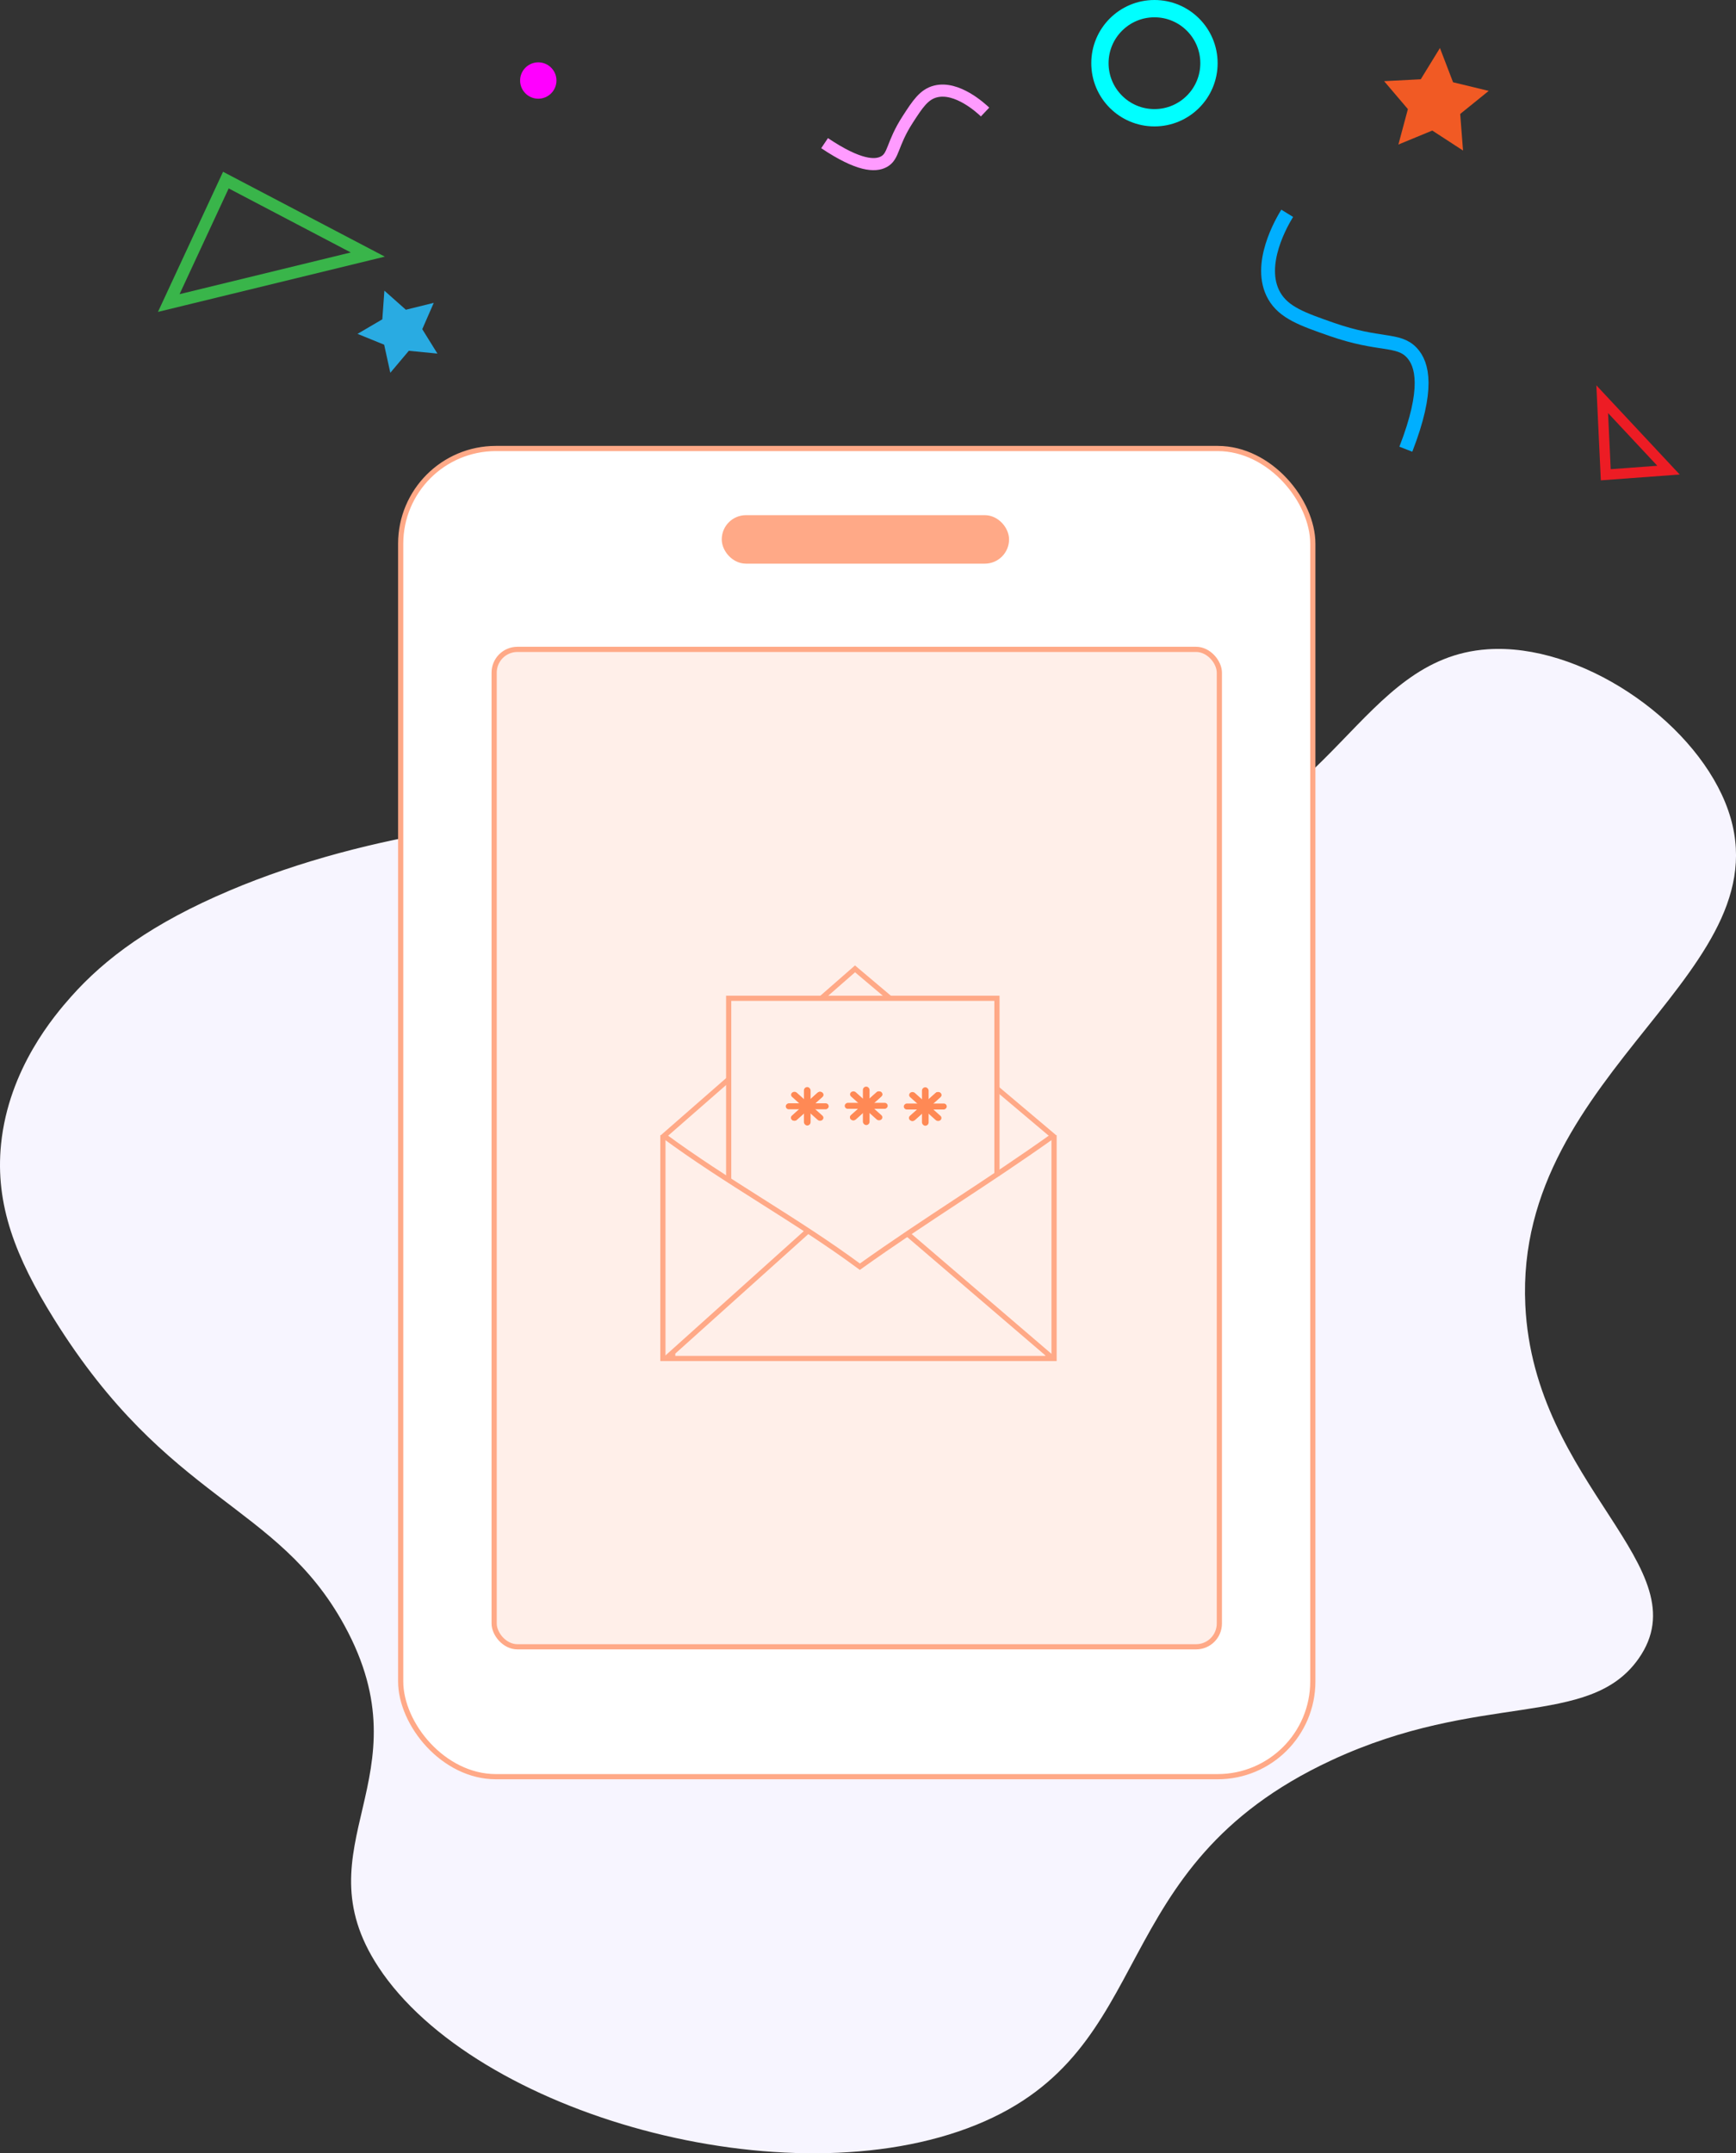 <?xml version="1.0" encoding="UTF-8"?>
<svg id="Layer_2" data-name="Layer 2" xmlns="http://www.w3.org/2000/svg" viewBox="0 0 1003 1243.5">
  <rect x="0" y="0" width="1003" height="1243.5" fill="#333333" stroke="none"/>
  <defs>
    <style>
      .cls-1, .cls-2 {
        fill: #ff8955;
      }

      .cls-3 {
        fill: #fff;
      }

      .cls-3, .cls-4, .cls-5, .cls-6, .cls-7, .cls-2, .cls-8, .cls-9, .cls-10, .cls-11, .cls-12, .cls-13 {
        stroke-miterlimit: 10;
      }

      .cls-3, .cls-4, .cls-9, .cls-12 {
        stroke: #ffa987;
      }

      .cls-3, .cls-9, .cls-12 {
        stroke-width: 3px;
      }

      .cls-4 {
        fill: #ffa987;
        stroke-width: 9px;
      }

      .cls-5 {
        stroke: #39b54a;
      }

      .cls-5, .cls-6, .cls-7, .cls-8, .cls-9, .cls-10, .cls-11, .cls-13 {
        fill: none;
      }

      .cls-5, .cls-7 {
        stroke-width: 7px;
      }

      .cls-6 {
        stroke: #ed1c24;
        stroke-width: 6px;
      }

      .cls-14 {
        fill: #f15a24;
      }

      .cls-7 {
        stroke: #ff9bff;
      }

      .cls-2 {
        stroke: #ff946a;
      }

      .cls-8 {
        stroke: aqua;
        stroke-width: 10px;
      }

      .cls-15, .cls-12 {
        fill: #ffefe9;
      }

      .cls-16 {
        fill: #f7f5ff;
      }

      .cls-10 {
        stroke: #00afff;
        stroke-width: 8px;
      }

      .cls-17 {
        fill: #f0f;
      }

      .cls-11, .cls-13 {
        stroke: #ff8955;
        stroke-width: 5px;
      }

      .cls-18 {
        fill: #29abe2;
      }

      .cls-13 {
        stroke-dasharray: 0 0 6.07 6.07;
      }
    </style>
  </defs>
  <g id="OPT">
    <g id="_บนๆ" data-name="บนๆ">
      <polygon class="cls-5" points="130.5 104 97.5 175 212.5 147 130.5 104"/>
      <path class="cls-10" d="M812.24,259.41c13.5-34.7,9.69-49.12,3.38-55.8-7.81-8.27-18.52-3.73-46.14-13.37-16.86-5.88-27.74-9.68-33.32-19.49-10.19-17.94,4.72-42.99,7.54-47.57"/>
      <polygon class="cls-6" points="927.76 274.17 964 271.5 925.7 230.53 927.76 274.17"/>
      <circle class="cls-8" cx="667" cy="36.5" r="31.5"/>
      <polygon class="cls-14" points="845.29 86.94 827.52 75.39 807.94 83.47 813.43 63.01 799.69 46.87 820.86 45.78 831.95 27.73 839.53 47.51 860.13 52.49 843.65 65.81 845.29 86.94"/>
      <polygon class="cls-18" points="252.73 204.19 236.21 202.58 225.51 215.27 221.95 199.06 206.57 192.8 220.89 184.4 222.08 167.85 234.49 178.87 250.61 174.89 243.97 190.1 252.73 204.19"/>
      <circle class="cls-17" cx="311" cy="46.5" r="10.5"/>
      <path class="cls-7" d="M476.42,82.67c19.83,13.29,29.22,13.37,34.13,10.79,6.07-3.2,4.57-10.1,13.92-24.52,5.7-8.8,9.38-14.48,16.14-16.14,12.35-3.04,26.04,9.53,28.53,11.89"/>
    </g>
    <g id="_เงาหลัง" data-name="เงาหลัง">
      <path class="cls-16" d="M132.49,514.35c-44.32,18.75-71.8,39.05-91.55,61.36-9.28,10.49-35.92,41.37-40.33,85.03-3.53,34.99,8.49,65.44,30.52,100.81,66.3,106.46,128.84,105.91,167.85,177.08,48.23,88.01-26.49,126.97,19.62,197.24,55.91,85.2,236.34,135.5,345.5,91.17,107.21-43.54,71.86-148.39,204.9-210.39,86.55-40.33,148.98-18.08,177.66-58.73,37.13-52.63-60.46-99.88-65.39-204.26-6.48-136.93,154.96-193.35,115.53-290.17-19.8-48.62-84.05-92.18-137.33-88.54-74.09,5.07-89.14,98.85-189.64,117.47-34.56,6.4-48.59-1.76-112.26-11.4-49.06-7.43-261.31-35.97-425.07,33.31Z"/>
    </g>
    <g id="_จรวจกระดาษ" data-name="จรวจกระดาษ">
      <polygon class="cls-2" points="597.33 452.5 492.83 503 525.83 516 557.33 494.5 532.5 520 532.83 554 558.83 530 591.25 543.23 597.33 452.5"/>
    </g>
    <g id="_เส้น" data-name="เส้น">
      <g>
        <path class="cls-15" d="M468.88,718c-5.12-48.99,4.09-70.74,13.38-81.55,16.57-19.29,38.19-9.32,57.03-30.14,15.61-17.24,19.09-44.35,19.71-63.82"/>
        <g>
          <path class="cls-11" d="M468.88,718c-.11-1.01-.2-2-.3-2.99"/>
          <path class="cls-13" d="M468.08,708.96c-3.14-42.68,5.49-62.39,14.18-72.51,16.57-19.29,38.19-9.32,57.03-30.14,14.05-15.53,18.28-39.05,19.43-57.8"/>
          <path class="cls-11" d="M558.88,545.5c.05-1.02,.09-2.02,.12-3"/>
        </g>
      </g>
    </g>
    <g id="_ซองจดหมาย" data-name="ซองจดหมาย">
      <g id="_กรอบทั้งหมด" data-name="กรอบทั้งหมด">
        <rect class="cls-3" x="231.5" y="259" width="527" height="767" rx="55.01" ry="55.01"/>
        <rect id="_Rectangleใน_" data-name="&amp;lt;Rectangleใน&amp;gt;" class="cls-12" x="285.5" y="375" width="419" height="576" rx="13.45" ry="13.45"/>
        <rect class="cls-4" x="421.5" y="302" width="157" height="19" rx="9.5" ry="9.5"/>
      </g>
      <polyline class="cls-12" points="609 655.5 609 784.5 383 784.5 383 655.5"/>
      <path class="cls-12" d="M390.16,782.5h-3.16c26.62-23.91,53.24-47.81,79.86-71.72"/>
      <path class="cls-12" d="M524.67,712.85c27.11,23.22,54.22,46.44,81.33,69.65h-2.02"/>
      <path class="cls-12" d="M383,656.5c37-32.33,74-64.67,111-97,38.33,32.33,76.67,64.67,115,97"/>
      <path id="_ในซอง" data-name="ในซอง" class="cls-12" d="M421,680.96c0-34.82,0-69.64,0-104.46h155v102.55"/>
      <path id="_พับล่าง_" data-name="&amp;lt;พับล่าง&amp;gt;" class="cls-9" d="M383,655.5c37,27.36,76.8,48.64,113.8,76,38.33-27.36,73.87-48.64,112.2-76"/>
    </g>
    <g id="_ดอกจันทร์1" data-name="ดอกจันทร์1">
      <path class="cls-1" d="M491.64,646.44h0c-.75-.67-.75-1.77,0-2.44l14.81-13.26c.75-.67,1.98-.67,2.73,0h0c.75,.67,.75,1.77,0,2.44l-14.81,13.26c-.75,.67-1.98,.67-2.73,0Z"/>
      <path class="cls-1" d="M491.7,646.45h0c-.75-.67-.75-1.77,0-2.44l14.81-13.26c.75-.67,1.98-.67,2.73,0h0c.75,.67,.75,1.77,0,2.44l-14.81,13.26c-.75,.67-1.98,.67-2.73,0Z"/>
      <rect class="cls-1" x="498.74" y="626.2" width="3.45" height="24.81" rx="1.73" ry="1.73" transform="translate(1139.07 138.13) rotate(90)"/>
      <path class="cls-1" d="M491.7,630.75h0c.75-.67,1.98-.67,2.73,0l14.81,13.26c.75,.67,.75,1.77,0,2.44h0c-.75,.67-1.98,.67-2.73,0l-14.81-13.26c-.75-.67-.75-1.77,0-2.44Z"/>
      <rect class="cls-1" x="498.54" y="627.5" width="3.85" height="22.2" rx="1.93" ry="1.93" transform="translate(1000.94 1277.2) rotate(180)"/>
      <path class="cls-1" d="M457.58,646.7h0c-.75-.67-.75-1.77,0-2.44l14.81-13.26c.75-.67,1.98-.67,2.73,0h0c.75,.67,.75,1.77,0,2.44l-14.81,13.26c-.75,.67-1.98,.67-2.73,0Z"/>
      <path class="cls-1" d="M457.63,646.71h0c-.75-.67-.75-1.77,0-2.44l14.81-13.26c.75-.67,1.98-.67,2.73,0h0c.75,.67,.75,1.77,0,2.44l-14.81,13.26c-.75,.67-1.98,.67-2.73,0Z"/>
      <rect class="cls-1" x="464.68" y="626.46" width="3.45" height="24.81" rx="1.73" ry="1.73" transform="translate(1105.26 172.46) rotate(90)"/>
      <path class="cls-1" d="M457.63,631.01h0c.75-.67,1.98-.67,2.73,0l14.81,13.26c.75,.67,.75,1.77,0,2.44h0c-.75,.67-1.98,.67-2.73,0l-14.81-13.26c-.75-.67-.75-1.77,0-2.44Z"/>
      <rect class="cls-1" x="464.48" y="627.76" width="3.85" height="22.2" rx="1.93" ry="1.93" transform="translate(932.81 1277.72) rotate(180)"/>
      <path class="cls-1" d="M525.77,646.83h0c-.75-.67-.75-1.77,0-2.44l14.81-13.26c.75-.67,1.98-.67,2.73,0h0c.75,.67,.75,1.77,0,2.44l-14.81,13.26c-.75,.67-1.98,.67-2.73,0Z"/>
      <path class="cls-1" d="M525.83,646.84h0c-.75-.67-.75-1.77,0-2.44l14.81-13.26c.75-.67,1.98-.67,2.73,0h0c.75,.67,.75,1.77,0,2.44l-14.81,13.26c-.75,.67-1.98,.67-2.73,0Z"/>
      <rect class="cls-1" x="532.87" y="626.59" width="3.45" height="24.81" rx="1.73" ry="1.73" transform="translate(1173.59 104.39) rotate(90)"/>
      <path class="cls-1" d="M525.83,631.14h0c.75-.67,1.98-.67,2.73,0l14.81,13.26c.75,.67,.75,1.77,0,2.44h0c-.75,.67-1.98,.67-2.73,0l-14.81-13.26c-.75-.67-.75-1.77,0-2.44Z"/>
      <rect class="cls-1" x="532.67" y="627.89" width="3.85" height="22.2" rx="1.93" ry="1.93" transform="translate(1069.2 1277.98) rotate(180)"/>
    </g>
  </g>
</svg>